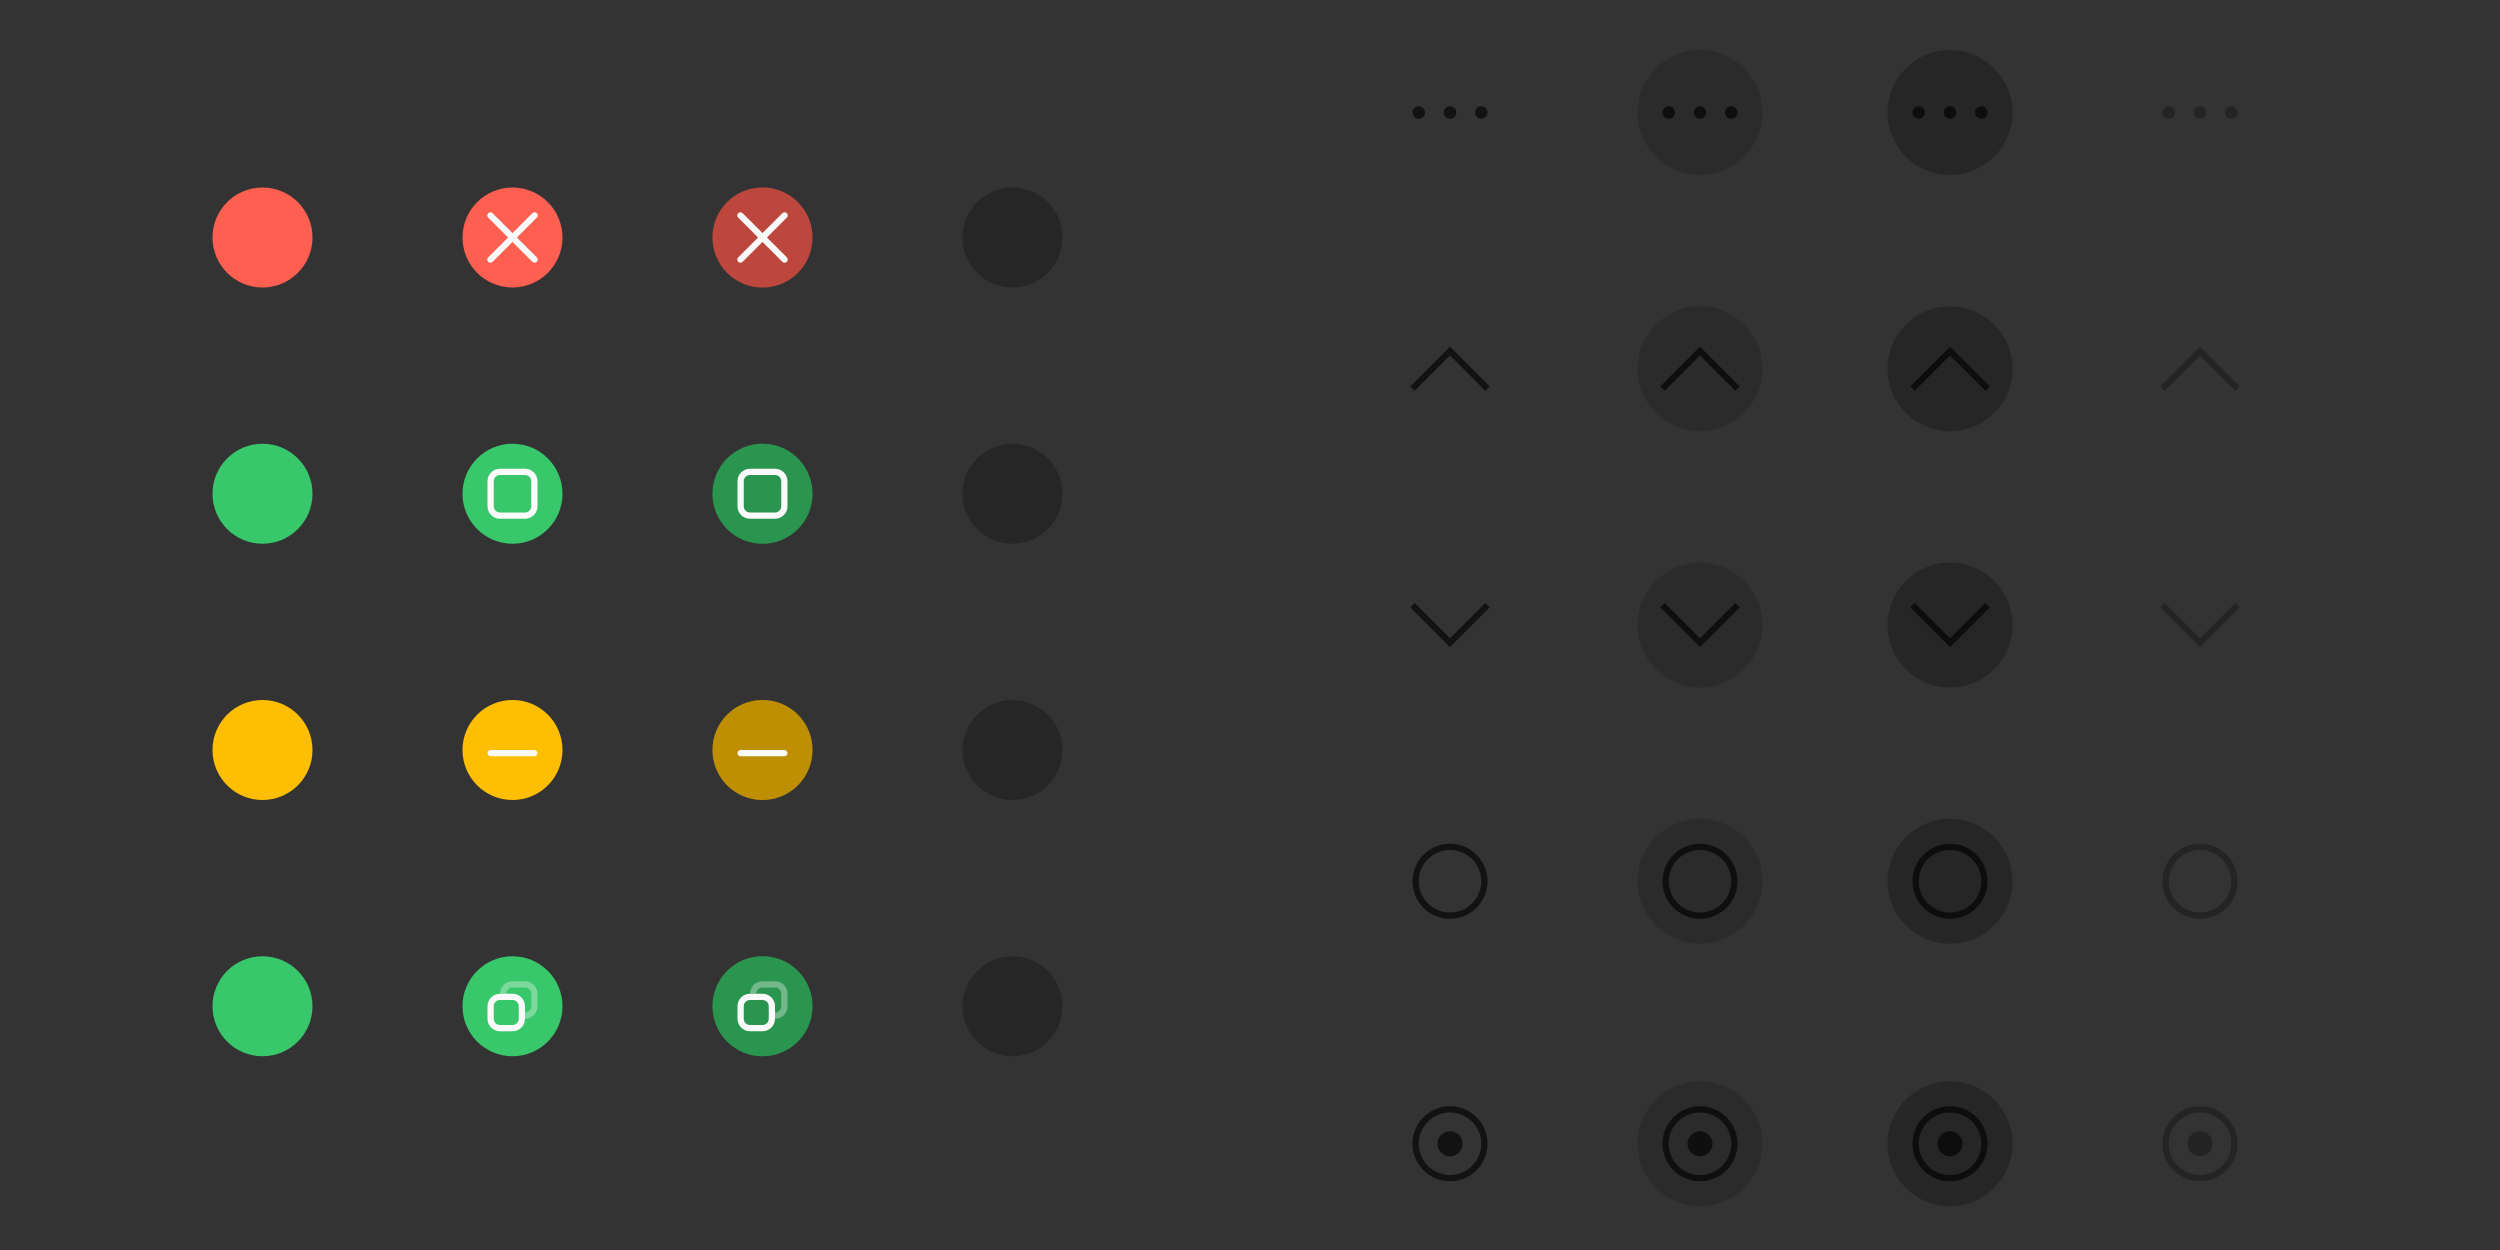 <?xml version="1.0" encoding="UTF-8" standalone="no"?>
<svg
   sodipodi:docname="assets-svg-Light-mac.svg"
   inkscape:version="1.3.2 (091e20ef0f, 2023-11-25)"
   version="1.1"
   id="svg2"
   viewBox="0 0 400 200"
   height="200"
   width="400"
   xmlns:inkscape="http://www.inkscape.org/namespaces/inkscape"
   xmlns:sodipodi="http://sodipodi.sourceforge.net/DTD/sodipodi-0.dtd"
   xmlns:xlink="http://www.w3.org/1999/xlink"
   xmlns="http://www.w3.org/2000/svg"
   xmlns:svg="http://www.w3.org/2000/svg">
  <rect x="0" y="0" width="400" height="200" fill="#333333" stroke="none"/>
  <defs
     id="defs4">
    <linearGradient
       inkscape:collect="always"
       xlink:href="#linearGradient1"
       id="linearGradient2"
       x1="10"
       y1="727.36"
       x2="5"
       y2="732.36"
       gradientUnits="userSpaceOnUse" />
    <linearGradient
       id="linearGradient1"
       inkscape:collect="always">
      <stop
         style="stop-color:#ffffff;stop-opacity:1;"
         offset="0"
         id="stop1" />
      <stop
         style="stop-color:#ffffff;stop-opacity:0.5;"
         offset="1"
         id="stop2" />
    </linearGradient>
    <linearGradient
       inkscape:collect="always"
       xlink:href="#linearGradient1"
       id="linearGradient3"
       gradientUnits="userSpaceOnUse"
       x1="10"
       y1="727.36"
       x2="5"
       y2="732.36" />
  </defs>
  <sodipodi:namedview
     inkscape:document-rotation="0"
     inkscape:window-maximized="1"
     inkscape:window-y="33"
     inkscape:window-x="0"
     inkscape:window-height="1019"
     inkscape:window-width="1920"
     inkscape:guide-bbox="true"
     showguides="true"
     fit-margin-bottom="10"
     fit-margin-right="10"
     fit-margin-left="10"
     fit-margin-top="10"
     inkscape:snap-nodes="true"
     inkscape:object-nodes="true"
     inkscape:snap-intersection-paths="true"
     inkscape:object-paths="true"
     inkscape:snap-bbox-midpoints="false"
     inkscape:snap-bbox-edge-midpoints="true"
     inkscape:bbox-nodes="true"
     inkscape:bbox-paths="true"
     inkscape:snap-bbox="true"
     units="px"
     showgrid="true"
     inkscape:current-layer="svg2"
     inkscape:document-units="px"
     inkscape:cy="21.250001"
     inkscape:cx="263.75002"
     inkscape:zoom="1.9999999"
     inkscape:pageshadow="2"
     inkscape:pageopacity="0"
     borderopacity="1.0"
     bordercolor="#666666"
     pagecolor="#d8d8d8"
     id="base"
     inkscape:pagecheckerboard="0"
     inkscape:showpageshadow="2"
     inkscape:deskcolor="#d8d8d8">
    <inkscape:grid
       originy="-288"
       originx="5"
       id="grid4136"
       type="xygrid"
       spacingy="1"
       spacingx="1"
       units="px"
       visible="true" />
  </sodipodi:namedview>
  <g
     id="close-active"
     transform="translate(5,-564.362)">
    <g
       id="headerbar-bg">
      <rect
         y="585.362"
         x="21"
         height="34"
         width="32"
         id="rect1683"
         style="fill:none" />
    </g>
    <circle
       style="opacity:1;fill:#fd5f51;fill-opacity:1;stroke-width:8;stroke-linecap:round;stroke-linejoin:round;paint-order:stroke fill markers"
       id="path2409"
       cx="37"
       cy="602.362"
       r="8" />
  </g>
  <g
     id="close-inactive"
     transform="translate(5,-564.362)">
    <g
       id="headerbar-inactive-bg"
       transform="translate(120)">
      <rect
         y="585.362"
         x="21"
         height="34"
         width="32"
         id="rect2007"
         style="fill:none" />
    </g>
    <circle
       style="opacity:0.25;fill:#000000;fill-opacity:1;stroke-width:8;stroke-linecap:round;stroke-linejoin:round;paint-order:stroke fill markers"
       id="circle2549"
       cx="157"
       cy="602.362"
       r="8" />
  </g>
  <g
     id="maximize-active"
     transform="translate(5,-564.362)">
    <use
       x="0"
       y="0"
       xlink:href="#headerbar-bg"
       id="use1849"
       transform="translate(0,41)"
       width="100%"
       height="100%" />
    <circle
       style="opacity:1;fill:#38c76a;fill-opacity:1;stroke-width:8;stroke-linecap:round;stroke-linejoin:round;paint-order:stroke fill markers"
       id="circle2551"
       cx="37"
       cy="643.362"
       r="8" />
  </g>
  <g
     id="maximize-inactive"
     transform="translate(5,-564.362)">
    <use
       x="0"
       y="0"
       xlink:href="#headerbar-inactive-bg"
       id="use2283"
       transform="translate(0,41)"
       width="100%"
       height="100%" />
    <circle
       style="opacity:0.25;fill:#000000;fill-opacity:1;stroke-width:8;stroke-linecap:round;stroke-linejoin:round;paint-order:stroke fill markers"
       id="circle2557"
       cx="157"
       cy="643.362"
       r="8" />
  </g>
  <g
     id="hide-active"
     transform="translate(5,-564.362)">
    <use
       x="0"
       y="0"
       xlink:href="#headerbar-bg"
       id="use1857"
       transform="translate(0,82)"
       width="100%"
       height="100%" />
    <circle
       style="opacity:1;fill:#fdbe04;fill-opacity:1;stroke-width:8;stroke-linecap:round;stroke-linejoin:round;paint-order:stroke fill markers"
       id="circle2559"
       cx="37"
       cy="684.362"
       r="8" />
  </g>
  <g
     id="hide-inactive"
     transform="translate(5,-564.362)">
    <use
       x="0"
       y="0"
       xlink:href="#headerbar-inactive-bg"
       id="use2285"
       transform="translate(0,82)"
       width="100%"
       height="100%" />
    <circle
       style="opacity:0.25;fill:#000000;fill-opacity:1;stroke-width:8;stroke-linecap:round;stroke-linejoin:round;paint-order:stroke fill markers"
       id="circle2565"
       cx="157"
       cy="684.362"
       r="8" />
  </g>
  <g
     id="maximize-toggled-active"
     transform="translate(5,-564.362)">
    <use
       x="0"
       y="0"
       xlink:href="#headerbar-bg"
       id="use1865"
       transform="translate(0,123)"
       width="100%"
       height="100%" />
    <circle
       style="opacity:1;fill:#38c76a;fill-opacity:1;stroke-width:8;stroke-linecap:round;stroke-linejoin:round;paint-order:stroke fill markers"
       id="circle2567"
       cx="37"
       cy="725.362"
       r="8" />
  </g>
  <g
     id="maximize-toggled-inactive"
     transform="translate(5,-564.362)">
    <use
       x="0"
       y="0"
       xlink:href="#headerbar-inactive-bg"
       id="use2287"
       transform="translate(0,123)"
       width="100%"
       height="100%" />
    <circle
       style="opacity:0.25;fill:#000000;fill-opacity:1;stroke-width:8;stroke-linecap:round;stroke-linejoin:round;paint-order:stroke fill markers"
       id="circle2573"
       cx="157"
       cy="725.362"
       r="8" />
  </g>
  <g
     id="close-prelight"
     transform="translate(5,-564.362)">
    <use
       x="0"
       y="0"
       xlink:href="#headerbar-bg"
       id="use1761"
       transform="translate(40)"
       width="100%"
       height="100%" />
    <circle
       style="opacity:1;fill:#fd5f51;fill-opacity:1;stroke-width:8;stroke-linecap:round;stroke-linejoin:round;paint-order:stroke fill markers"
       id="circle2545"
       cx="77"
       cy="602.362"
       r="8" />
    <path
       d="m 73.465,598.327 c -0.128,0 -0.256,0.049 -0.353,0.146 -0.196,0.196 -0.196,0.511 0,0.707 l 3.182,3.182 -3.182,3.182 c -0.196,0.196 -0.196,0.511 0,0.707 0.196,0.196 0.511,0.196 0.707,0 l 3.182,-3.182 3.182,3.182 c 0.196,0.196 0.511,0.196 0.707,0 0.196,-0.196 0.196,-0.511 0,-0.707 l -3.182,-3.182 3.182,-3.182 c 0.196,-0.196 0.196,-0.511 0,-0.707 -0.196,-0.196 -0.511,-0.196 -0.707,0 l -3.182,3.182 -3.182,-3.182 c -0.098,-0.098 -0.226,-0.146 -0.353,-0.146 z"
       fill="#363636"
       stroke-linecap="round"
       stroke-linejoin="round"
       stroke-width="1.915"
       style="fill:#fafafa;paint-order:stroke fill markers"
       id="path2869" />
  </g>
  <g
     id="maximize-prelight"
     transform="translate(5,-564.362)">
    <use
       x="0"
       y="0"
       xlink:href="#headerbar-bg"
       id="use1851"
       transform="translate(40,41)"
       width="100%"
       height="100%" />
    <circle
       style="opacity:1;fill:#38c76a;fill-opacity:1;stroke-width:8;stroke-linecap:round;stroke-linejoin:round;paint-order:stroke fill markers"
       id="circle2553"
       cx="77"
       cy="643.362"
       r="8" />
    <path
       d="m 75,639.362 c -1.108,0 -2,0.892 -2,2 v 4 c 0,1.108 0.892,2 2,2 h 4 c 1.108,0 2,-0.892 2,-2 v -4 c 0,-1.108 -0.892,-2 -2,-2 z m 0,1 h 4 c 0.554,0 1,0.446 1,1 v 4 c 0,0.554 -0.446,1 -1,1 h -4 c -0.554,0 -1,-0.446 -1,-1 v -4 c 0,-0.554 0.446,-1 1,-1 z"
       fill="#363636"
       stroke-linecap="round"
       stroke-linejoin="round"
       stroke-width="1.778"
       style="fill:#fafafa;paint-order:stroke fill markers"
       id="path2878" />
  </g>
  <g
     id="hide-prelight"
     transform="translate(5,-564.362)">
    <use
       x="0"
       y="0"
       xlink:href="#headerbar-bg"
       id="use1859"
       transform="translate(40,82)"
       width="100%"
       height="100%" />
    <circle
       style="opacity:1;fill:#fdbe04;fill-opacity:1;stroke-width:8;stroke-linecap:round;stroke-linejoin:round;paint-order:stroke fill markers"
       id="circle2561"
       cx="77"
       cy="684.362"
       r="8" />
    <rect
       x="73"
       y="684.362"
       width="8"
       height="1"
       rx="0.5"
       ry="0.5"
       fill="#363636"
       stroke-linecap="round"
       stroke-linejoin="round"
       stroke-width="0.428"
       style="fill:#fafafa;paint-order:stroke fill markers"
       id="rect2887" />
  </g>
  <g
     id="maximize-toggled-prelight"
     transform="translate(5,-564.362)">
    <use
       x="0"
       y="0"
       xlink:href="#headerbar-bg"
       id="use1867"
       transform="translate(40,123)"
       width="100%"
       height="100%" />
    <circle
       style="opacity:1;fill:#38c76a;fill-opacity:1;stroke-width:8;stroke-linecap:round;stroke-linejoin:round;paint-order:stroke fill markers"
       id="circle2569"
       cx="77"
       cy="725.362"
       r="8" />
    <g
       id="g2908"
       transform="translate(69,717.362)"
       style="fill:#fafafa">
      <path
         d="M 6,6 C 4.892,6 4,6.892 4,8 v 2 c 0,1.108 0.892,2 2,2 h 2 c 1.108,0 2,-0.892 2,-2 V 8 C 10,6.892 9.108,6 8,6 Z m 0,1 h 2 c 0.554,0 1,0.446 1,1 v 2 c 0,0.554 -0.446,1 -1,1 H 6 C 5.446,11 5,10.554 5,10 V 8 C 5,7.446 5.446,7 6,7 Z"
         fill="#363636"
         stroke-linecap="round"
         stroke-linejoin="round"
         stroke-width="8"
         style="fill:#fafafa;paint-order:stroke fill markers"
         id="path2896" />
      <path
         d="M 8,4 C 6.892,4 6,4.892 6,6 H 7 C 7,5.446 7.446,5 8,5 h 2 c 0.554,0 1,0.446 1,1 v 2 c 0,0.554 -0.446,1 -1,1 v 1 c 1.108,0 2,-0.892 2,-2 V 6 C 12,4.892 11.108,4 10,4 Z"
         fill="#363636"
         opacity="0.35"
         stroke-linecap="round"
         stroke-linejoin="round"
         stroke-width="8"
         style="fill:#fafafa;paint-order:stroke fill markers"
         id="path2898" />
    </g>
  </g>
  <g
     id="close-pressed"
     transform="translate(5,-564.362)">
    <use
       x="0"
       y="0"
       xlink:href="#headerbar-bg"
       id="use1845"
       transform="translate(80)"
       width="100%"
       height="100%" />
    <circle
       style="opacity:1;fill:#fd5f51;fill-opacity:1;stroke-width:8;stroke-linecap:round;stroke-linejoin:round;paint-order:stroke fill markers"
       id="circle2547"
       cx="117"
       cy="602.362"
       r="8" />
    <circle
       style="opacity:0.25;fill:#000000;fill-opacity:1;stroke-width:8;stroke-linecap:round;stroke-linejoin:round;paint-order:stroke fill markers"
       id="circle2807"
       cx="117"
       cy="602.362"
       r="8" />
    <path
       d="m 113.465,598.327 c -0.128,0 -0.256,0.049 -0.353,0.146 -0.196,0.196 -0.196,0.511 0,0.707 l 3.182,3.182 -3.182,3.182 c -0.196,0.196 -0.196,0.511 0,0.707 0.196,0.196 0.511,0.196 0.707,0 l 3.182,-3.182 3.182,3.182 c 0.196,0.196 0.511,0.196 0.707,0 0.196,-0.196 0.196,-0.511 0,-0.707 l -3.182,-3.182 3.182,-3.182 c 0.196,-0.196 0.196,-0.511 0,-0.707 -0.196,-0.196 -0.511,-0.196 -0.707,0 l -3.182,3.182 -3.182,-3.182 c -0.098,-0.098 -0.226,-0.146 -0.353,-0.146 z"
       fill="#363636"
       stroke-linecap="round"
       stroke-linejoin="round"
       stroke-width="1.915"
       style="fill:#fafafa;paint-order:stroke fill markers"
       id="path2928" />
  </g>
  <g
     id="maximize-pressed"
     transform="translate(5,-564.362)">
    <use
       x="0"
       y="0"
       xlink:href="#headerbar-bg"
       id="use1853"
       transform="translate(80,41)"
       width="100%"
       height="100%" />
    <circle
       style="opacity:1;fill:#38c76a;fill-opacity:1;stroke-width:8;stroke-linecap:round;stroke-linejoin:round;paint-order:stroke fill markers"
       id="circle2555"
       cx="117"
       cy="643.362"
       r="8" />
    <circle
       style="opacity:0.25;fill:#000000;fill-opacity:1;stroke-width:8;stroke-linecap:round;stroke-linejoin:round;paint-order:stroke fill markers"
       id="circle2809"
       cx="117"
       cy="643.362"
       r="8" />
    <path
       d="m 115,639.362 c -1.108,0 -2,0.892 -2,2 v 4 c 0,1.108 0.892,2 2,2 h 4 c 1.108,0 2,-0.892 2,-2 v -4 c 0,-1.108 -0.892,-2 -2,-2 z m 0,1 h 4 c 0.554,0 1,0.446 1,1 v 4 c 0,0.554 -0.446,1 -1,1 h -4 c -0.554,0 -1,-0.446 -1,-1 v -4 c 0,-0.554 0.446,-1 1,-1 z"
       fill="#363636"
       stroke-linecap="round"
       stroke-linejoin="round"
       stroke-width="1.778"
       style="fill:#fafafa;paint-order:stroke fill markers"
       id="path2930" />
  </g>
  <g
     id="hide-pressed"
     transform="translate(5,-564.362)">
    <use
       x="0"
       y="0"
       xlink:href="#headerbar-bg"
       id="use1861"
       transform="translate(80,82)"
       width="100%"
       height="100%" />
    <circle
       style="opacity:1;fill:#fdbe04;fill-opacity:1;stroke-width:8;stroke-linecap:round;stroke-linejoin:round;paint-order:stroke fill markers"
       id="circle2563"
       cx="117"
       cy="684.362"
       r="8" />
    <circle
       style="opacity:0.25;fill:#000000;fill-opacity:1;stroke-width:8;stroke-linecap:round;stroke-linejoin:round;paint-order:stroke fill markers"
       id="circle2811"
       cx="117"
       cy="684.362"
       r="8" />
    <rect
       x="113"
       y="684.362"
       width="8"
       height="1"
       rx="0.5"
       ry="0.5"
       fill="#363636"
       stroke-linecap="round"
       stroke-linejoin="round"
       stroke-width="0.428"
       style="fill:#fafafa;paint-order:stroke fill markers"
       id="rect2932" />
  </g>
  <g
     id="maximize-toggled-pressed"
     transform="translate(5,-564.362)">
    <use
       x="0"
       y="0"
       xlink:href="#headerbar-bg"
       id="use1869"
       transform="translate(80,123)"
       width="100%"
       height="100%" />
    <circle
       style="opacity:1;fill:#38c76a;fill-opacity:1;stroke-width:8;stroke-linecap:round;stroke-linejoin:round;paint-order:stroke fill markers"
       id="circle2571"
       cx="117"
       cy="725.362"
       r="8" />
    <circle
       style="opacity:0.25;fill:#000000;fill-opacity:1;stroke-width:8;stroke-linecap:round;stroke-linejoin:round;paint-order:stroke fill markers"
       id="circle2813"
       cx="117"
       cy="725.362"
       r="8" />
    <g
       id="g2938"
       transform="translate(109,717.362)"
       style="fill:#fafafa">
      <path
         d="M 6,6 C 4.892,6 4,6.892 4,8 v 2 c 0,1.108 0.892,2 2,2 h 2 c 1.108,0 2,-0.892 2,-2 V 8 C 10,6.892 9.108,6 8,6 Z m 0,1 h 2 c 0.554,0 1,0.446 1,1 v 2 c 0,0.554 -0.446,1 -1,1 H 6 C 5.446,11 5,10.554 5,10 V 8 C 5,7.446 5.446,7 6,7 Z"
         fill="#363636"
         stroke-linecap="round"
         stroke-linejoin="round"
         stroke-width="8"
         style="fill:#fafafa;paint-order:stroke fill markers"
         id="path2934" />
      <path
         d="M 8,4 C 6.892,4 6,4.892 6,6 H 7 C 7,5.446 7.446,5 8,5 h 2 c 0.554,0 1,0.446 1,1 v 2 c 0,0.554 -0.446,1 -1,1 v 1 c 1.108,0 2,-0.892 2,-2 V 6 C 12,4.892 11.108,4 10,4 Z"
         fill="#363636"
         opacity="0.35"
         stroke-linecap="round"
         stroke-linejoin="round"
         stroke-width="8"
         style="fill:#fafafa;paint-order:stroke fill markers"
         id="path2936" />
    </g>
  </g>
  <g
     id="stick-active"
     transform="translate(5,-564.362)">
    <use
       x="0"
       y="0"
       xlink:href="#headerbar-bg"
       id="use1897"
       transform="translate(190,103)"
       width="100%"
       height="100%" />
    <path
       d="m 227,699.362 a 6,6 0 0 0 -6,6 6,6 0 0 0 6,6 6,6 0 0 0 6,-6 6,6 0 0 0 -6,-6 z m 0,1 a 5,5 0 0 1 5,5 5,5 0 0 1 -5,5 5,5 0 0 1 -5,-5 5,5 0 0 1 5,-5 z"
       fill="#fafafa"
       opacity="0.75"
       id="path66"
       style="opacity:0.65;fill:#000000" />
  </g>
  <g
     id="shade-active"
     transform="translate(5,-564.362)">
    <use
       x="0"
       y="0"
       xlink:href="#headerbar-bg"
       id="use1881"
       transform="translate(190,21)"
       width="100%"
       height="100%" />
    <path
       d="m 227,619.827 -6.363,6.363 0.707,0.707 5.656,-5.656 5.656,5.656 0.707,-0.707 -5.656,-5.656 z"
       fill="#fafafa"
       opacity="0.75"
       stroke-linecap="round"
       stroke-linejoin="round"
       stroke-miterlimit="2"
       stroke-width="2"
       id="path199"
       style="opacity:0.65;fill:#000000" />
  </g>
  <g
     id="shade-toggled-active"
     transform="translate(5,-564.362)">
    <use
       x="0"
       y="0"
       xlink:href="#headerbar-bg"
       id="use1889"
       transform="translate(190,62)"
       width="100%"
       height="100%" />
    <path
       d="m 227,667.897 -6.363,-6.363 0.707,-0.707 5.656,5.656 5.656,-5.656 0.707,0.707 -5.656,5.656 z"
       fill="#fafafa"
       opacity="0.75"
       stroke-linecap="round"
       stroke-linejoin="round"
       stroke-miterlimit="2"
       stroke-width="2"
       id="path231"
       style="opacity:0.65;fill:#000000" />
  </g>
  <g
     id="stick-toggled-active"
     transform="translate(5,-564.362)">
    <use
       x="0"
       y="0"
       xlink:href="#headerbar-bg"
       id="use1905"
       transform="translate(190,145)"
       width="100%"
       height="100%" />
    <path
       id="circle263"
       d="m 227,741.362 a 6,6 0 0 0 -6,6 6,6 0 0 0 6,6 6,6 0 0 0 6,-6 6,6 0 0 0 -6,-6 z m 0,1 a 5,5 0 0 1 5,5 5,5 0 0 1 -5,5 5,5 0 0 1 -5,-5 5,5 0 0 1 5,-5 z m 0,3 a 2,2 0 0 0 -2,2 2,2 0 0 0 2,2 2,2 0 0 0 2,-2 2,2 0 0 0 -2,-2 z"
       style="opacity:0.65;fill:#000000" />
  </g>
  <g
     id="menu-active"
     transform="translate(5,-564.362)">
    <use
       x="0"
       y="0"
       xlink:href="#headerbar-bg"
       id="use1873"
       transform="translate(190,-20)"
       width="100%"
       height="100%" />
    <path
       id="circle336"
       d="m 222,581.362 a 1,1 0 0 0 -1,1 1,1 0 0 0 1,1 1,1 0 0 0 1,-1 1,1 0 0 0 -1,-1 z m 5,0 a 1,1 0 0 0 -1,1 1,1 0 0 0 1,1 1,1 0 0 0 1,-1 1,1 0 0 0 -1,-1 z m 5,0 a 1,1 0 0 0 -1,1 1,1 0 0 0 1,1 1,1 0 0 0 1,-1 1,1 0 0 0 -1,-1 z"
       style="opacity:0.65;fill:#000000" />
  </g>
  <g
     id="stick-prelight"
     transform="translate(5,-564.362)">
    <use
       x="0"
       y="0"
       xlink:href="#headerbar-bg"
       id="use1899"
       transform="translate(230,103)"
       width="100%"
       height="100%" />
    <circle
       style="opacity:0.15;fill:#000000;fill-opacity:1;stroke-width:10;stroke-linecap:round;stroke-linejoin:round;paint-order:stroke fill markers"
       id="circle3362"
       cx="267"
       cy="705.362"
       r="10" />
    <path
       d="m 267,699.362 a 6,6 0 0 0 -6,6 6,6 0 0 0 6,6 6,6 0 0 0 6,-6 6,6 0 0 0 -6,-6 z m 0,1 a 5,5 0 0 1 5,5 5,5 0 0 1 -5,5 5,5 0 0 1 -5,-5 5,5 0 0 1 5,-5 z"
       fill="#fafafa"
       opacity="0.75"
       id="path3412"
       style="opacity:0.65;fill:#000000" />
  </g>
  <g
     id="shade-prelight"
     transform="translate(5,-564.362)">
    <use
       x="0"
       y="0"
       xlink:href="#headerbar-bg"
       id="use1883"
       transform="translate(230,21)"
       width="100%"
       height="100%" />
    <circle
       style="opacity:0.15;fill:#000000;fill-opacity:1;stroke-width:10;stroke-linecap:round;stroke-linejoin:round;paint-order:stroke fill markers"
       id="circle3358"
       cx="267"
       cy="623.362"
       r="10" />
    <path
       d="m 267,619.827 -6.363,6.363 0.707,0.707 5.656,-5.656 5.656,5.656 0.707,-0.707 -5.656,-5.656 z"
       fill="#fafafa"
       opacity="0.75"
       stroke-linecap="round"
       stroke-linejoin="round"
       stroke-miterlimit="2"
       stroke-width="2"
       id="path3414"
       style="opacity:0.65;fill:#000000" />
  </g>
  <g
     id="shade-toggled-prelight"
     transform="translate(5,-564.362)">
    <use
       x="0"
       y="0"
       xlink:href="#headerbar-bg"
       id="use1891"
       transform="translate(230,62)"
       width="100%"
       height="100%" />
    <circle
       style="opacity:0.15;fill:#000000;fill-opacity:1;stroke-width:10;stroke-linecap:round;stroke-linejoin:round;paint-order:stroke fill markers"
       id="circle3360"
       cx="267"
       cy="664.362"
       r="10" />
    <path
       d="m 267,667.897 -6.363,-6.363 0.707,-0.707 5.656,5.656 5.656,-5.656 0.707,0.707 -5.656,5.656 z"
       fill="#fafafa"
       opacity="0.75"
       stroke-linecap="round"
       stroke-linejoin="round"
       stroke-miterlimit="2"
       stroke-width="2"
       id="path3416"
       style="opacity:0.65;fill:#000000" />
  </g>
  <g
     id="stick-toggled-prelight"
     transform="translate(5,-564.362)">
    <use
       x="0"
       y="0"
       xlink:href="#headerbar-bg"
       id="use1907"
       transform="translate(230,145)"
       width="100%"
       height="100%" />
    <circle
       style="opacity:0.15;fill:#000000;fill-opacity:1;stroke-width:10;stroke-linecap:round;stroke-linejoin:round;paint-order:stroke fill markers"
       id="circle3364"
       cx="267"
       cy="747.362"
       r="10" />
    <path
       id="path3418"
       d="m 267,741.362 a 6,6 0 0 0 -6,6 6,6 0 0 0 6,6 6,6 0 0 0 6,-6 6,6 0 0 0 -6,-6 z m 0,1 a 5,5 0 0 1 5,5 5,5 0 0 1 -5,5 5,5 0 0 1 -5,-5 5,5 0 0 1 5,-5 z m 0,3 a 2,2 0 0 0 -2,2 2,2 0 0 0 2,2 2,2 0 0 0 2,-2 2,2 0 0 0 -2,-2 z"
       style="opacity:0.65;fill:#000000" />
  </g>
  <g
     id="menu-prelight"
     transform="translate(5,-564.362)">
    <use
       x="0"
       y="0"
       xlink:href="#headerbar-bg"
       id="use1875"
       transform="translate(230,-20)"
       width="100%"
       height="100%" />
    <circle
       style="opacity:0.15;fill:#000000;fill-opacity:1;stroke-width:10;stroke-linecap:round;stroke-linejoin:round;paint-order:stroke fill markers"
       id="circle3356"
       cx="267"
       cy="582.362"
       r="10" />
    <path
       id="path3420"
       d="m 262,581.362 a 1,1 0 0 0 -1,1 1,1 0 0 0 1,1 1,1 0 0 0 1,-1 1,1 0 0 0 -1,-1 z m 5,0 a 1,1 0 0 0 -1,1 1,1 0 0 0 1,1 1,1 0 0 0 1,-1 1,1 0 0 0 -1,-1 z m 5,0 a 1,1 0 0 0 -1,1 1,1 0 0 0 1,1 1,1 0 0 0 1,-1 1,1 0 0 0 -1,-1 z"
       style="opacity:0.65;fill:#000000" />
  </g>
  <g
     id="stick-pressed"
     transform="translate(5,-564.362)">
    <use
       x="0"
       y="0"
       xlink:href="#headerbar-bg"
       id="use1901"
       transform="translate(270,103)"
       width="100%"
       height="100%" />
    <circle
       style="opacity:0.25;fill:#000000;fill-opacity:1;stroke-width:10;stroke-linecap:round;stroke-linejoin:round;paint-order:stroke fill markers"
       id="circle3390"
       cx="307"
       cy="705.362"
       r="10" />
    <path
       d="m 307,699.362 a 6,6 0 0 0 -6,6 6,6 0 0 0 6,6 6,6 0 0 0 6,-6 6,6 0 0 0 -6,-6 z m 0,1 a 5,5 0 0 1 5,5 5,5 0 0 1 -5,5 5,5 0 0 1 -5,-5 5,5 0 0 1 5,-5 z"
       fill="#fafafa"
       opacity="0.75"
       id="path3422"
       style="opacity:0.65;fill:#000000" />
  </g>
  <g
     id="shade-pressed"
     transform="translate(5,-564.362)">
    <use
       x="0"
       y="0"
       xlink:href="#headerbar-bg"
       id="use1885"
       transform="translate(270,21)"
       width="100%"
       height="100%" />
    <circle
       style="opacity:0.25;fill:#000000;fill-opacity:1;stroke-width:10;stroke-linecap:round;stroke-linejoin:round;paint-order:stroke fill markers"
       id="circle3386"
       cx="307"
       cy="623.362"
       r="10" />
    <path
       d="m 307,619.827 -6.363,6.363 0.707,0.707 5.656,-5.656 5.656,5.656 0.707,-0.707 -5.656,-5.656 z"
       fill="#fafafa"
       opacity="0.75"
       stroke-linecap="round"
       stroke-linejoin="round"
       stroke-miterlimit="2"
       stroke-width="2"
       id="path3424"
       style="opacity:0.65;fill:#000000" />
  </g>
  <g
     id="shade-toggled-pressed"
     transform="translate(5,-564.362)">
    <use
       x="0"
       y="0"
       xlink:href="#headerbar-bg"
       id="use1893"
       transform="translate(270,62)"
       width="100%"
       height="100%" />
    <circle
       style="opacity:0.25;fill:#000000;fill-opacity:1;stroke-width:10;stroke-linecap:round;stroke-linejoin:round;paint-order:stroke fill markers"
       id="circle3388"
       cx="307"
       cy="664.362"
       r="10" />
    <path
       d="m 307,667.897 -6.363,-6.363 0.707,-0.707 5.656,5.656 5.656,-5.656 0.707,0.707 -5.656,5.656 z"
       fill="#fafafa"
       opacity="0.75"
       stroke-linecap="round"
       stroke-linejoin="round"
       stroke-miterlimit="2"
       stroke-width="2"
       id="path3426"
       style="opacity:0.65;fill:#000000" />
  </g>
  <g
     id="stick-toggled-pressed"
     transform="translate(5,-564.362)">
    <use
       x="0"
       y="0"
       xlink:href="#headerbar-bg"
       id="use1909"
       transform="translate(270,145)"
       width="100%"
       height="100%" />
    <circle
       style="opacity:0.25;fill:#000000;fill-opacity:1;stroke-width:10;stroke-linecap:round;stroke-linejoin:round;paint-order:stroke fill markers"
       id="circle3392"
       cx="307"
       cy="747.362"
       r="10" />
    <path
       id="path3428"
       d="m 307,741.362 a 6,6 0 0 0 -6,6 6,6 0 0 0 6,6 6,6 0 0 0 6,-6 6,6 0 0 0 -6,-6 z m 0,1 a 5,5 0 0 1 5,5 5,5 0 0 1 -5,5 5,5 0 0 1 -5,-5 5,5 0 0 1 5,-5 z m 0,3 a 2,2 0 0 0 -2,2 2,2 0 0 0 2,2 2,2 0 0 0 2,-2 2,2 0 0 0 -2,-2 z"
       style="opacity:0.65;fill:#000000" />
  </g>
  <g
     id="menu-pressed"
     transform="translate(5,-564.362)">
    <use
       x="0"
       y="0"
       xlink:href="#headerbar-bg"
       id="use1877"
       transform="translate(270,-20)"
       width="100%"
       height="100%" />
    <circle
       style="opacity:0.25;fill:#000000;fill-opacity:1;stroke-width:10;stroke-linecap:round;stroke-linejoin:round;paint-order:stroke fill markers"
       id="circle3384"
       cx="307"
       cy="582.362"
       r="10" />
    <path
       id="path3430"
       d="m 302,581.362 a 1,1 0 0 0 -1,1 1,1 0 0 0 1,1 1,1 0 0 0 1,-1 1,1 0 0 0 -1,-1 z m 5,0 a 1,1 0 0 0 -1,1 1,1 0 0 0 1,1 1,1 0 0 0 1,-1 1,1 0 0 0 -1,-1 z m 5,0 a 1,1 0 0 0 -1,1 1,1 0 0 0 1,1 1,1 0 0 0 1,-1 1,1 0 0 0 -1,-1 z"
       style="opacity:0.65;fill:#000000" />
  </g>
  <g
     id="stick-inactive"
     transform="translate(5,-564.362)">
    <use
       x="0"
       y="0"
       xlink:href="#headerbar-inactive-bg"
       id="use2295"
       transform="translate(190,103)"
       width="100%"
       height="100%" />
    <path
       d="m 347,699.362 a 6,6 0 0 0 -6,6 6,6 0 0 0 6,6 6,6 0 0 0 6,-6 6,6 0 0 0 -6,-6 z m 0,1 a 5,5 0 0 1 5,5 5,5 0 0 1 -5,5 5,5 0 0 1 -5,-5 5,5 0 0 1 5,-5 z"
       fill="#fafafa"
       opacity="0.75"
       id="path3432"
       style="opacity:0.3;fill:#000000" />
  </g>
  <g
     id="shade-inactive"
     transform="translate(5,-564.362)">
    <use
       x="0"
       y="0"
       xlink:href="#headerbar-inactive-bg"
       id="use2291"
       transform="translate(190,21)"
       width="100%"
       height="100%" />
    <path
       d="m 347,619.827 -6.363,6.363 0.707,0.707 5.656,-5.656 5.656,5.656 0.707,-0.707 -5.656,-5.656 z"
       fill="#fafafa"
       opacity="0.75"
       stroke-linecap="round"
       stroke-linejoin="round"
       stroke-miterlimit="2"
       stroke-width="2"
       id="path3434"
       style="opacity:0.3;fill:#000000" />
  </g>
  <g
     id="shade-toggled-inactive"
     transform="translate(5,-564.362)">
    <use
       x="0"
       y="0"
       xlink:href="#headerbar-inactive-bg"
       id="use2293"
       transform="translate(190,62)"
       width="100%"
       height="100%" />
    <path
       d="m 347,667.897 -6.363,-6.363 0.707,-0.707 5.656,5.656 5.656,-5.656 0.707,0.707 -5.656,5.656 z"
       fill="#fafafa"
       opacity="0.75"
       stroke-linecap="round"
       stroke-linejoin="round"
       stroke-miterlimit="2"
       stroke-width="2"
       id="path3436"
       style="opacity:0.3;fill:#000000" />
  </g>
  <g
     id="stick-toggled-inactive"
     transform="translate(5,-564.362)">
    <use
       x="0"
       y="0"
       xlink:href="#headerbar-inactive-bg"
       id="use2297"
       transform="translate(190,145)"
       width="100%"
       height="100%" />
    <path
       id="path3438"
       d="m 347,741.362 a 6,6 0 0 0 -6,6 6,6 0 0 0 6,6 6,6 0 0 0 6,-6 6,6 0 0 0 -6,-6 z m 0,1 a 5,5 0 0 1 5,5 5,5 0 0 1 -5,5 5,5 0 0 1 -5,-5 5,5 0 0 1 5,-5 z m 0,3 a 2,2 0 0 0 -2,2 2,2 0 0 0 2,2 2,2 0 0 0 2,-2 2,2 0 0 0 -2,-2 z"
       style="opacity:0.3;fill:#000000" />
  </g>
  <g
     id="menu-inactive"
     transform="translate(5,-564.362)">
    <use
       x="0"
       y="0"
       xlink:href="#headerbar-inactive-bg"
       id="use2289"
       transform="translate(190,-20)"
       width="100%"
       height="100%" />
    <path
       id="path3440"
       d="m 342,581.362 a 1,1 0 0 0 -1,1 1,1 0 0 0 1,1 1,1 0 0 0 1,-1 1,1 0 0 0 -1,-1 z m 5,0 a 1,1 0 0 0 -1,1 1,1 0 0 0 1,1 1,1 0 0 0 1,-1 1,1 0 0 0 -1,-1 z m 5,0 a 1,1 0 0 0 -1,1 1,1 0 0 0 1,1 1,1 0 0 0 1,-1 1,1 0 0 0 -1,-1 z"
       style="opacity:0.3;fill:#000000" />
  </g>
  <g
     id="top-left-active"
     transform="translate(440,-658.36)">
    <path
       d="m 5,731.36 -2e-7,29 H 13 l 10e-7,-34 h -2 l -1,-3e-5 v 1 l -2,-10e-6 -2e-7,1 -1,-10e-6 -2e-7,1 -1,-10e-6 -2e-7,2 z"
       id="path4"
       style="fill:none" />
    <path
       id="path5"
       d="m 10,726.36 v 1 h 3 v -1 z m 0,1 H 8 v 1 h 2 z m -2,1 H 7 v 1 h 1 z m -1,1 H 6 v 2 h 1 z m -1,2 H 5 v 1 h 1 z"
       style="opacity:0.45;fill:url(#linearGradient2)" />
  </g>
  <g
     id="top-right-active"
     transform="matrix(-1,0,0,1,474,-658.36)">
    <path
       d="m 5,731.36 -2e-7,29 H 13 l 10e-7,-34 h -2 l -1,-3e-5 v 1 l -2,-10e-6 -2e-7,1 -1,-10e-6 -2e-7,1 -1,-10e-6 -2e-7,2 z"
       id="path1"
       style="fill:none" />
    <path
       id="path2"
       d="m 10,726.36 v 1 h 3 v -1 z m 0,1 H 8 v 1 h 2 z m -2,1 H 7 v 1 h 1 z m -1,1 H 6 v 2 h 1 z m -1,2 H 5 v 1 h 1 z"
       style="opacity:0.45;fill:url(#linearGradient3)" />
  </g>
  <g
     id="title">
    <rect
       x="454"
       y="68"
       width="6"
       height="34"
       id="rect9"
       style="fill:none" />
    <rect
       x="454"
       y="68"
       width="6"
       height="1"
       fill="#ffffff"
       opacity="0.1"
       id="rect10"
       style="opacity:0.45" />
  </g>
</svg>

